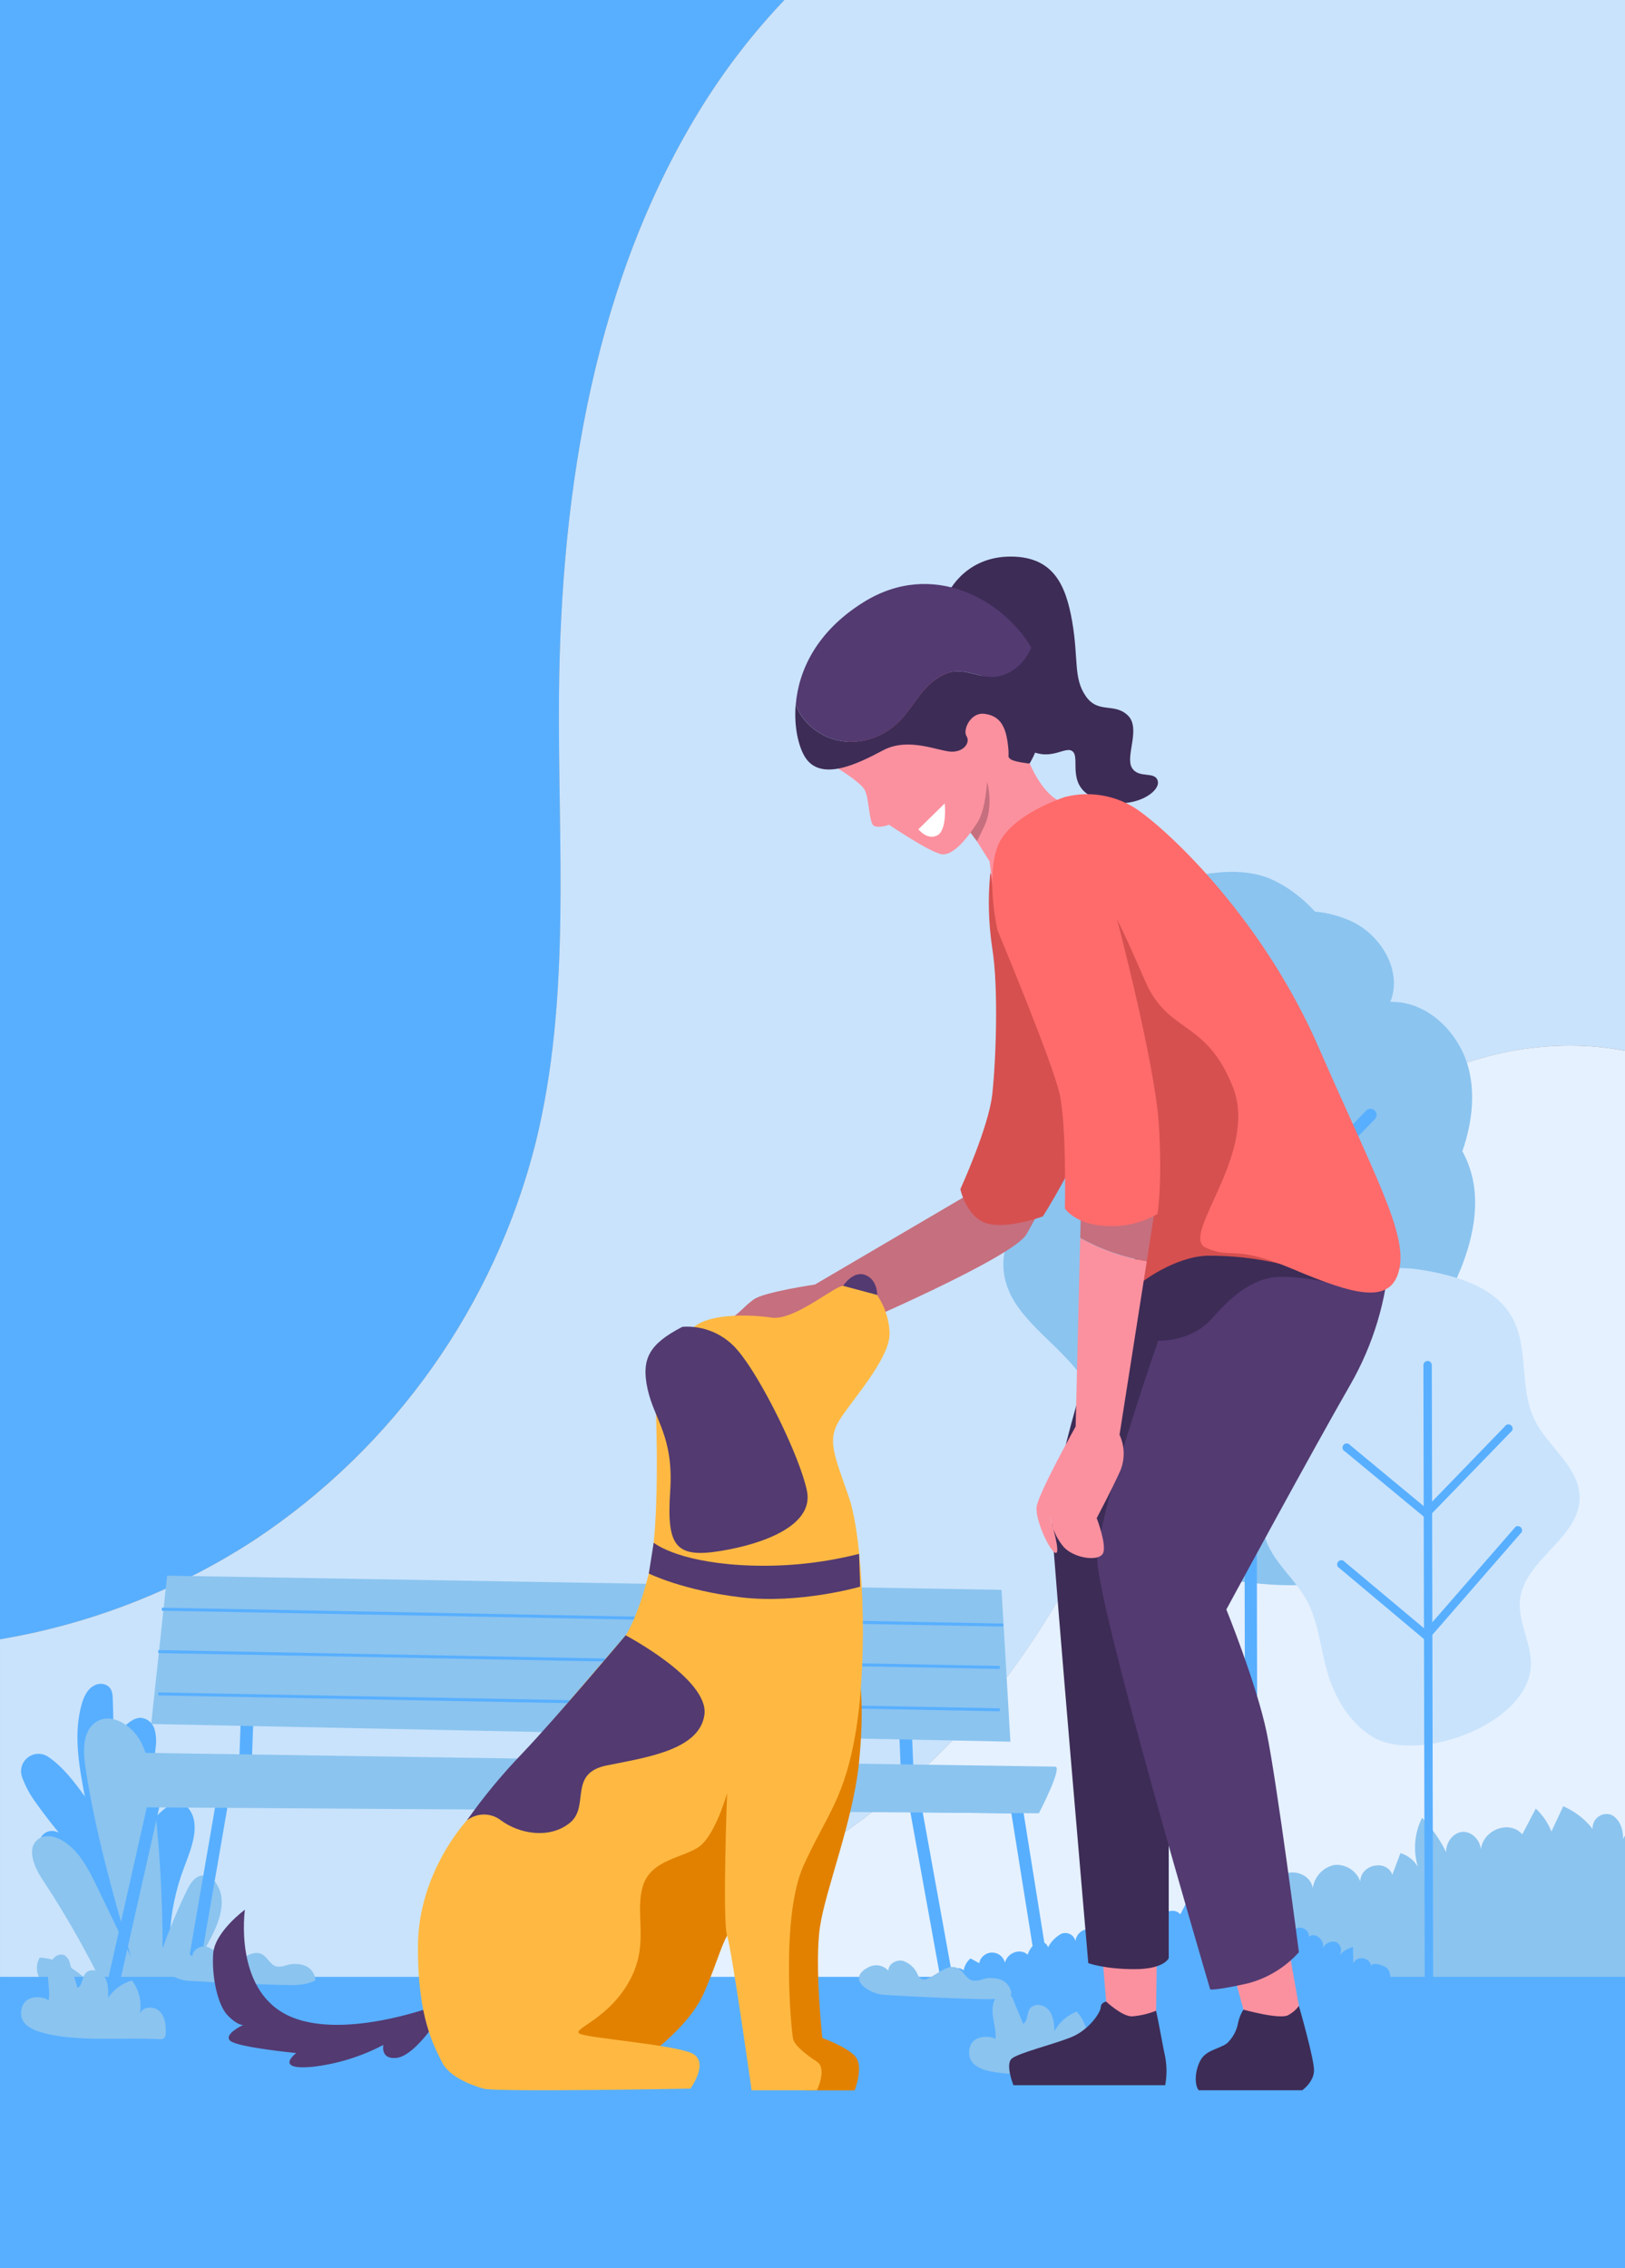 <svg fill="none" height="540" viewBox="0 0 387 540" width="387" xmlns="http://www.w3.org/2000/svg" xmlns:xlink="http://www.w3.org/1999/xlink"><rect x="0" y="0" width="387" height="540" fill="#808080" stroke="none"/><clipPath id="a"><path d="m0 0h387v540h-387z"/></clipPath><g clip-path="url(#a)"><path d="m127.58 272c8.58-34.72 5.22-71.09 5.55-106.86.45-48.9 8.51-99.24 34.57-140.62 5.548-8.782 11.949-16.995 19.11-24.52h-186.81v390.27c21.591-3.637 42.203-11.681 60.55-23.63 33.361-22.087 57.267-55.84 67.03-94.64z" fill="#58afff"/><path d="m119.48 471.54c46.94-10.58 92.17-34.57 121-73.12 17.09-22.87 27.74-49.77 40.89-75.12s29.85-50.24 54.66-64.37c15.2-8.65 34.07-12.09 51-8.77v-250.16h-200.22c-7.161 7.528-13.562 15.745-19.11 24.53-26.06 41.38-34.12 91.72-34.57 140.62-.33 35.77 3 72.14-5.55 106.86-9.758 38.792-33.652 72.54-67 94.63-18.356 11.953-38.978 19.997-60.58 23.63v87.23c40 3.11 80.42 2.84 119.48-5.96z" fill="#c9e3fc"/><path d="m336 258.93c-24.81 14.12-41.52 39-54.66 64.37s-23.8 52.24-40.89 75.12c-28.8 38.55-74 62.53-121 73.12-39.03 8.8-79.45 9.07-119.45 5.96v62.5h387v-289.83c-16.93-3.32-35.8.11-51 8.76z" fill="#e5f1ff"/><path d="m386.51 437.87c.16-2.38-.88-5-2.87-5.85-.518-.168-1.07-.207-1.607-.112s-1.042.32-1.472.656c-.429.335-.77.771-.991 1.269-.222.498-.318 1.043-.28 1.587-1.84-2.362-4.248-4.22-7-5.4l-2.81 6c-.826-2.07-2.1-3.931-3.73-5.45l-3.21 6.14c-3-3.47-9.23-1.21-9.87 3.56-.23-2.38-2.31-4.32-4.42-4.15s-3.92 2.43-3.85 4.82c-1.47-3.01-3.404-5.77-5.73-8.18-1.811 3.616-2.169 7.788-1 11.66-.922-1.568-2.405-2.726-4.15-3.24l-1.94 5.15c-1.34-3.78-7.55-2.5-7.62 1.57-.455-1.242-1.308-2.298-2.425-3.005-1.118-.707-2.438-1.025-3.755-.905-1.32.274-2.523.951-3.442 1.938s-1.509 2.235-1.688 3.572c-.55-3.13-4.2-4.45-6.86-3.34s-4.49 3.8-6.18 6.36c-.61-2.41-3.53-3.24-5.54-2.17s-3.24 3.39-4.17 5.67c-3.47-3.22-9.65-1-10.85 3.86-.315-1.408-1.107-2.664-2.241-3.557-1.134-.892-2.542-1.366-3.985-1.341-1.442.024-2.833.546-3.936 1.477-1.103.93-1.851 2.213-2.118 3.631l-4.12-2.28c-1.719 1.466-2.881 3.478-3.29 5.7-1.39-1.69-4-1.21-5.5.39s-2.09 3.93-2.65 6.15c-.24-2-2.71-2.82-4.32-1.91s-2.54 2.85-3.36 4.67c.53 0 1 1.15 1.5 1.15h141.97v-36.96c-.197.27-.362.562-.49.87z" fill="#8bc4ef"/><path d="m326.55 468c-.38-2.06-3.42-2.5-4.25-.61l-.09-3.87c-1.252.331-2.376 1.027-3.23 2 .186-.261.312-.561.368-.877.055-.316.04-.64-.045-.95-.085-.309-.238-.595-.448-.838s-.471-.436-.765-.565c-.617-.125-1.257-.039-1.82.244-.562.283-1.013.746-1.28 1.316.69-1.93-1.81-4-3.27-2.77.16-1.93-2.65-3-3.55-1.34.019-.591-.083-1.18-.299-1.73-.217-.551-.544-1.051-.961-1.47-.216-.169-.472-.279-.744-.318-.271-.039-.548-.006-.803.095s-.479.267-.649.482c-.171.214-.283.47-.324.741-.47-1.33-1.28-2.91-2.54-2.75-.383.079-.744.239-1.06.47l-3.89 2.43c.082-.519-.009-1.05-.258-1.513-.249-.462-.643-.83-1.122-1.047-.482-.145-1.001-.103-1.453.118-.452.22-.805.603-.987 1.072.068-.573-.031-1.153-.285-1.671-.254-.517-.651-.951-1.145-1.249-.26-.087-.536-.108-.806-.061-.27.046-.524.159-.739.327-.216.168-.387.387-.498.637-.11.25-.158.524-.137.797-.92-1.181-2.124-2.11-3.5-2.7l-1.41 3c-.411-1.036-1.046-1.969-1.86-2.73l-1.6 3.07c-1.49-1.73-4.62-.61-4.94 1.78-.04-.561-.29-1.086-.699-1.471-.409-.386-.949-.603-1.511-.609-.559.099-1.064.398-1.419.841-.355.444-.537 1.001-.511 1.569-.733-1.505-1.699-2.885-2.86-4.09-.906 1.808-1.085 3.894-.5 5.83-.462-.785-1.206-1.364-2.08-1.62l-1 2.57c-.67-1.89-3.77-1.25-3.81.78-.22-.629-.643-1.168-1.202-1.53-.56-.362-1.224-.527-1.888-.47-.66.137-1.262.477-1.72.972-.459.494-.752 1.119-.84 1.788-.088-.353-.253-.682-.482-.964-.229-.283-.517-.512-.844-.671-.326-.159-.684-.245-1.048-.251-.363-.006-.724.068-1.056.216-1.314.741-2.387 1.845-3.09 3.18-.088-.271-.234-.519-.43-.725-.195-.207-.434-.368-.699-.472-.265-.103-.55-.146-.834-.126-.283.02-.559.103-.807.243-.994.684-1.728 1.685-2.08 2.84-1.74-1.61-4.83-.51-5.42 1.93-.162-.7-.559-1.324-1.125-1.766-.566-.443-1.267-.678-1.985-.666-.719.011-1.412.269-1.963.73s-.928 1.097-1.067 1.802l-2.06-1.14c-.857.734-1.436 1.74-1.64 2.85-.186-.181-.409-.321-.653-.411-.245-.09-.505-.127-.764-.109-.26.018-.513.091-.742.213-.23.122-.431.292-.591.497-.685.901-1.141 1.954-1.33 3.07-.041-.23-.136-.447-.279-.633-.142-.185-.328-.333-.54-.431s-.445-.144-.678-.133c-.234.011-.461.079-.663.197-.786.59-1.373 1.406-1.68 2.34.27 0 .49.57.75.57h111.57c.177-.426.196-.901.053-1.34-.143-.438-.439-.811-.833-1.05-.731-.197-1.509-.123-2.19.21.191-.553.254-1.142.183-1.723-.071-.58-.274-1.137-.593-1.627-.7-.78-3.51-1.78-3.96-.73z" fill="#58afff"/><path d="m321.52 219.19c7.3 3.18 12.59 11.95 9.59 19.33 9-.23 16.69 7.56 18.75 16.28s-.47 17.92-4.38 26c-4.6 9.48-12.72 18.85-23.25 18.84-3.178-.107-6.311-.785-9.25-2-15-5.66-27.66-18.4-31.2-34-4.92-21.82 13.93-55.7 39.74-44.45z" fill="#8bc4ef"/><path d="m249.9 243.42c1.43 7.18 6.28 13.61 6.22 20.93-.13 14.32-18.64 24.14-17.07 38.38 1.2 10.93 13.4 16.77 19.26 26.08 6.68 10.61 4.7 25.19 12 35.35 7 9.73 20.29 12.3 32.27 13.07 7.25.47 15.43.21 20.5-5 6.79-7 4.29-18.28 5.39-27.93 1.41-12.39 9.26-22.91 15.35-33.8s10.53-24.43 4.9-35.55c-3.91-7.72-11.87-12.55-16.86-19.62-5.13-7.28-6.77-16.38-10.17-24.61-3.7-8.94-9.93-17.23-18.71-21.3-17.47-8.11-57.52 11.74-53.08 34z" fill="#8bc4ef"/><path d="m298.08 471c-.385 0-.755-.152-1.029-.424-.273-.272-.428-.64-.431-1.026l-.49-226.78c0-.385.153-.755.424-1.029.272-.273.641-.428 1.026-.431.386 0 .755.153 1.029.424.273.272.428.641.431 1.026l.49 226.78c0 .386-.152.755-.424 1.029-.272.273-.64.428-1.026.431z" fill="#58afff"/><path d="m297.22 297.67-29.22-24.17c-.264-.256-.422-.602-.442-.97-.02-.367.099-.729.334-1.012s.569-.467.934-.515c.364-.048.734.044 1.034.257l27.14 22.45 28.2-29.14c.122-.169.279-.31.461-.413.181-.103.382-.166.59-.185s.417.007.614.076.376.179.527.323c.151.145.269.319.346.513.078.194.113.402.103.61s-.064.412-.159.598c-.095.185-.229.348-.392.478z" fill="#58afff"/><path d="m297.27 341.43-31.2-26.17c-.165-.116-.303-.266-.407-.439s-.171-.365-.197-.565c-.026-.201-.01-.404.047-.597.056-.194.153-.374.282-.528.13-.155.29-.281.471-.371.181-.089.378-.14.58-.15.201-.009.402.023.591.096.188.072.359.182.503.324l29 24.33 32.06-36.8c.121-.159.273-.292.447-.391.174-.098.367-.159.566-.18s.4 0 .59.06c.191.06.367.159.518.29s.274.292.36.472.135.377.142.576c.008.2-.026.399-.099.586-.073.186-.183.355-.324.497z" fill="#58afff"/><path d="m11.63 442.61c-1.39-1.47-2.89-3.49-1.79-5.34.347-.542.859-.958 1.46-1.186.601-.229 1.26-.258 1.88-.084 2.4.6 3.59 2.74 4.66 4.75-3.323-3.692-6.434-7.568-9.32-11.61-1.391-1.875-2.499-3.943-3.29-6.14-.273-.819-.285-1.702-.033-2.528.252-.825.756-1.551 1.44-2.077.684-.526 1.516-.826 2.378-.857s1.713.207 2.434.682c3.47 2.33 6.27 6 8.76 9.47-1.39-7.25-2.76-14.8-.77-21.91.53-1.88 1.38-3.82 3.27-4.64.401-.181.835-.274 1.275-.274.44 0 .874.093 1.275.274 1.46.7 1.55 2.07 1.6 3.34.16 4.073.18 8.15.06 12.23.158-1.416.63-2.779 1.38-3.99.751-1.21 1.762-2.239 2.96-3.01.641-.448 1.391-.714 2.17-.77.766.054 1.497.339 2.097.818.6.478 1.04 1.128 1.263 1.862.417 1.476.506 3.026.26 4.54-.853 9.113-2.67 18.11-5.42 26.84 1.1-5.214 4.079-9.841 8.37-13 .619-.549 1.389-.897 2.21-1 .476.021.943.144 1.367.362.424.217.797.524 1.093.898 3.34 3.74 1 9.52-.78 14.19-4.095 10.702-4.632 22.439-1.53 33.47.85 3 2 15.65-5.35 12.37-3.14-1.41-2.37-8.61-2.69-11.33-1.71-14.5-13.12-26.18-22.69-36.35z" fill="#58afff"/><path d="m27.51 492.86c-3.351-6.71-8.056-12.651-13.82-17.45-1.538-1.112-2.888-2.462-4-4-.544-.779-.854-1.697-.895-2.647-.041-.949.19-1.89.665-2.713 7.83.37 13.59 7.2 18.31 13.46-5.056-11.199-10.998-21.977-17.77-32.23-1.93-2.93-3.73-7.35-.91-9.43 1.75-1.3 4.29-.64 6.12.55 3.86 2.51 6 6.86 8 11l8 16.54c-4.3-15-8.61-30.05-10.9-45.49-.56-3.81-.61-8.51 2.65-10.55 3.68-2.29 8.54.9 10.56 4.75 1.88 3.58 2.47 7.67 2.95 11.69 1.493 12.461 2.245 25 2.25 37.55 1.663-4.695 3.582-9.296 5.75-13.78.79-1.62 1.9-3.44 3.69-3.6.709.009 1.404.206 2.012.572.608.365 1.108.886 1.448 1.508 2.71 4.26.27 9.81-2.18 14.23l-8.17 14.76 6.35-4.36c1.05-.72 2.33-1.48 3.53-1 2.26.81 1.42 4.19.17 6.24l-11.73 19.28c-3.71-.12-6.84.06-10.55.28-1.24-1.45-.67-3.45-1.53-5.16z" fill="#8bc4ef"/><path d="m387 470.63h-387v69.37h387z" fill="#58afff"/><path d="m364.56 395c-.41-4.86-3.14-9.48-2.54-14.31 1.16-9.46 14.14-14.58 14.17-24.11 0-7.32-7.61-12.1-10.79-18.7-3.63-7.52-1.22-17-5.32-24.29-3.93-7-12.5-9.66-20.37-11.07-4.76-.85-10.19-1.29-13.94 1.77-5 4.09-4.21 11.77-5.66 18.08-1.86 8.09-7.85 14.46-12.69 21.21s-8.8 15.37-5.91 23.16c2 5.4 6.91 9.19 9.69 14.25s3.25 11.34 4.89 17c1.78 6.19 5.28 12.14 10.78 15.49 10.98 6.69 38.97-3.48 37.69-18.48z" fill="#c9e3fc"/><path d="m340.31 477c-.265 0-.52-.105-.707-.293-.188-.187-.293-.442-.293-.707l-.32-151c0-.265.105-.52.293-.707.187-.188.442-.293.707-.293s.52.105.707.293c.188.187.293.442.293.707l.32 151c0 .265-.105.52-.293.707-.187.188-.442.293-.707.293z" fill="#58afff"/><path d="m339.74 361.62-19.45-16.09c-.137-.066-.258-.162-.353-.281-.094-.119-.16-.259-.193-.407-.032-.149-.031-.303.005-.451.037-.148.106-.286.203-.403.098-.117.221-.21.359-.273.139-.062.291-.092.443-.087s.301.045.436.116c.134.072.251.173.34.296l18.06 14.96 18.78-19.4c.076-.132.181-.245.307-.331.126-.085.27-.141.421-.162s.305-.007.45.04.277.127.386.233c.11.106.193.236.245.379.051.144.069.297.053.449-.017.151-.068.297-.15.426-.082.128-.192.236-.322.316z" fill="#58afff"/><path d="m339.77 390.76-20.77-17.43c-.135-.067-.253-.165-.346-.284-.092-.12-.156-.259-.187-.407-.03-.148-.027-.301.01-.448.037-.146.106-.283.203-.399.098-.115.22-.208.358-.269.138-.062.288-.092.439-.087.151.004.299.043.433.113s.25.17.34.291l19.31 16.16 21.36-24.5c.183-.125.402-.186.622-.173.221.013.432.099.599.244.166.145.281.342.324.559s.013.442-.085.64z" fill="#58afff"/><path d="m139.44 430.55-3-.07.07-2.73-79.75-2.61 1.66-45.35 3 .11-1.55 42.33 76.71 2.51 1.1-45.19h78.12l2.12 50.87-78.4-2.57zm.14-5.72 75.19 2.46-1.86-44.75h-72.3z" fill="#58afff"/><path d="m39.8 375.12 198.72 3.37 2.11 36.15-204.62-4.21z" fill="#8bc4ef"/><g fill="#58afff"><path d="m38.541 382.743-.014.719 200.404 3.778.014-.719z"/><path d="m37.704 392.833-.013.719 200.404 3.778.014-.719z"/><path d="m37.702 402.913-.014.72 200.405 3.778.013-.72z"/><path d="m224.46 473.71-8.12-44.85-161.4-3.13-7.32 42.41-2.85-.49 7.74-44.86 166.25 3.22 8.55 47.18z"/><path d="m250.32 490.82-9.46-59.12-202.72-2.38-11.81 52.42-2.82-.64 12.32-54.7 207.5 2.44 9.85 61.52z"/></g><path d="m30.23 417.24v13l217.18 1.45s5.79-11.1 3.86-11.1-221.04-3.35-221.04-3.35z" fill="#8bc4ef"/><path d="m11.54 476.4c.38-1.76 0-3.59-.09-5.39s.17-3.8 1.51-5c.303-.309.688-.525 1.111-.62.422-.096.863-.068 1.27.08.351.239.651.547.881.904s.386.757.459 1.176l1.78 5.69c1.19-.56 1-2.34 1.85-3.38 1.08-1.4 3.5-.83 4.5.63s1 3.36.94 5.12c1.351-1.993 3.357-3.451 5.67-4.12.859 1.126 1.469 2.421 1.789 3.8.321 1.38.345 2.811.071 4.2.57-1.81 3.34-2 4.7-.68s1.59 3.42 1.47 5.31c.017.389-.111.771-.36 1.07-.178.125-.38.214-.593.26s-.433.05-.647.01c-8.58-.48-19.6.75-27.85-1.57-2.81-.79-5.75-2.33-4.81-5.86 1.05-3.96 6.68-2.29 6.35-1.63z" fill="#8bc4ef"/><path d="m237.06 485.6c.23-1.79-.31-3.58-.57-5.36s-.17-3.8 1.06-5.13c.274-.335.638-.583 1.05-.716.411-.133.852-.145 1.27-.034.371.207.697.486.958.821s.452.719.562 1.129l2.28 5.51c1.14-.67.83-2.42 1.54-3.53.95-1.49 3.42-1.14 4.54.22s1.28 3.26 1.39 5c1.168-2.106 3.036-3.737 5.28-4.61.962 1.049 1.688 2.291 2.131 3.643s.593 2.783.439 4.197c.4-1.85 3.15-2.29 4.62-1.1s1.89 3.26 1.93 5.16c.053.386-.04.778-.26 1.1-.166.141-.359.246-.567.312-.207.065-.426.088-.643.068-8.59.29-19.46 2.5-27.88.91-2.86-.54-5.93-1.81-5.31-5.41.69-4.02 6.45-2.86 6.18-2.18z" fill="#8bc4ef"/><path d="m41.24 464.9c.758-.357 1.611-.462 2.433-.3.822.162 1.571.582 2.137 1.2 0-1.61 1.91-2.7 3.48-2.33.765.255 1.467.668 2.062 1.213.594.544 1.067 1.208 1.389 1.947.187.502.54.925 1 1.2.236.073.483.098.729.074s.484-.097.701-.214c2.45-1.06 4.91-3.69 7.25-2.42 1.33.72 1.95 2.52 3.41 2.89.833.105 1.679-.002 2.46-.31 1.442-.442 2.991-.389 4.4.15.696.282 1.294.76 1.722 1.376.428.616.667 1.344.688 2.094-2.19 1.18-4.81 1.16-7.3 1.1-7.647-.193-15.29-.527-22.93-1-3.45-.14-9.39-3.81-3.63-6.67z" fill="#8bc4ef"/><path d="m207 468.25c.758-.357 1.611-.462 2.433-.3s1.571.583 2.137 1.2c0-1.61 1.91-2.7 3.48-2.33.765.255 1.467.668 2.062 1.213.594.544 1.067 1.208 1.388 1.947.187.502.54.925 1 1.2.236.073.484.098.729.074.246-.024.484-.097.701-.214 2.45-1.06 4.91-3.69 7.25-2.42 1.33.72 1.95 2.52 3.41 2.89.833.105 1.679-.002 2.46-.31 1.442-.441 2.991-.389 4.4.15.696.282 1.294.76 1.722 1.376s.667 1.344.688 2.094c-2.19 1.18-4.81 1.16-7.3 1.1-7.647-.193-15.29-.526-22.93-1-3.48-.15-9.43-3.82-3.63-6.67z" fill="#8bc4ef"/><path d="m230.87 284.22-36.79 21.59s-12.08 1.77-14.56 3.53-3.76 3.76-5.6 4.48c-1.033.361-1.909 1.067-2.48 2l19.68 10.64 11.88-10.65s38.4-16.47 41.48-22l3.08-5.52z" fill="#c66f7e"/><path d="m103.13 477.7s-22.3 8.34-34.91 1.94-9.89-25-9.89-25-7.18 5.24-7.56 10.47 1 12.22 3.49 14.74 3.68 2.22 3.68 2.22-4.85 2.24-3.1 3.79 15.71 2.91 15.71 2.91-5.43 4.07 3.68 3.3c5.969-.657 11.761-2.435 17.07-5.24 0 0-.78 3.49 3.1 3.1s8.73-7.56 8.73-7.56z" fill="#533a71"/><path d="m154.23 489.68c0-.44 10-7.13 13.58-15.56s4-11.49 6.21-14.69c1.306-1.907 3.279-3.256 5.53-3.78l12.22 42h11.78s2.33-5.91 0-8.24-7.71-4.22-7.71-4.22-1.89-17.31-.58-26.33 7.89-25.16 9.32-39.27 0-20.94 0-20.94l-41.48 14.21-34.18 62.42v11.78z" fill="#e28100"/><path d="m156.23 336.62s1.06 27.1-1.71 38-5.52 14.7-5.52 14.7l-37.82 44.07s-11.49 12.22-11.64 29.67 3.93 24.14 5.67 27.78 7 5.53 9.89 6.4 49.31 0 49.31 0 4.95-6.69 0-8.58-22.84-3.35-26-4.36 5.67-2.91 11.05-11.93 1.75-15.85 3.49-22.84 9.92-7.13 13.69-10 6.53-12.65 6.53-12.65-1.16 30.4 0 34 5.83 36.75 5.83 36.75h15.56s2.47-5.19 0-6.79-5.24-3.78-5.67-5.38-3.05-29.09 2.47-41.31 10-16 12.65-33.16 1.6-44.65-1.89-54.69-5.09-13.38-2.33-18 12.22-14.84 12.07-20.94c-.136-3.737-1.492-7.326-3.86-10.22 0 0-4.95-2.18-8.15-.73s-11.34 8-16.14 7.27-14.59-1.07-18.42 2.23-9.06 20.71-9.06 20.71z" fill="#ffb942"/><path d="m162.52 315.87c-7.85 4.07-9.89 7.56-8.29 14.84s6.25 11.29 5.38 24.29 1.16 16 11.93 14.25 22.25-6.25 20.65-14.25-10.76-26.76-16.44-33.45c-1.593-1.932-3.625-3.456-5.926-4.444-2.302-.988-4.806-1.412-7.304-1.236z" fill="#533a71"/><path d="m149 389.32s-16.14 19.2-24.58 28.07c-4.811 4.991-9.237 10.34-13.24 16 1.162-.913 2.597-1.408 4.075-1.408s2.913.495 4.075 1.408c4.36 3.2 11.52 4.51 16.38.58s-.52-11.78 8.78-13.67 22.11-3.64 23.27-12.07-18.76-18.91-18.76-18.91z" fill="#533a71"/><path d="m200.79 306.12 8.12 2.17s.11-3.57-2.8-4.74-5.32 2.57-5.32 2.57z" fill="#533a71"/><path d="m269.75 473.64-6.32 2.87s-1.28.24-1.28 1.36-2.72 5.41-7.12 7.16-12.48 3.71-14.08 5.07.4 6.32.4 6.32h36.15c.412-2.221.412-4.499 0-6.72-.72-3.2-2.28-12.74-2.94-13.61s-4.81-2.45-4.81-2.45z" fill="#3d2c56"/><path d="m262.55 465.71.88 10.8s3.76 3.54 6.16 3.53c1.97-.158 3.904-.609 5.74-1.34l.18-13.39z" fill="#fb919f"/><path d="m299.5 476.91-3.37 1.52c-.607.955-1.037 2.012-1.27 3.12-.29 1.641-1.039 3.167-2.16 4.4-1.36 1.76-5.2 1.76-6.72 4.4s-1.52 6.16-.48 7.28h24.64s2.72-1.92 2.8-4.64-3.6-15.44-3.6-15.44z" fill="#3d2c56"/><path d="m293.5 468.83 2.63 9.6s8.81 2.48 10.73 1.28c.974-.53 1.821-1.268 2.48-2.16l-2.4-13.44z" fill="#fb919f"/><path d="m262.31 314.78s-12.31 37.72-11.78 48.22 8.65 104.36 8.65 104.36 3.84 1.44 11 1.44 8.16-2.64 8.16-2.64v-53.48s11-61.67 11.52-62.39 34.08-49 34.08-49-16.32-14.16-17.28-14.64-32.24 4.94-32.24 4.94z" fill="#3d2c56"/><path d="m330.94 298.46c-.676 10.982-3.879 21.66-9.36 31.2-9.12 15.84-29.52 53.51-29.52 53.51s7.2 17.76 9.6 29.28 7.68 52.31 7.68 52.31c-3.256 3.634-7.515 6.222-12.24 7.44-7.44 1.68-8.88 1.44-8.88 1.44s-27.16-91.9-26.9-102.7 14.49-51.75 14.49-51.75 7.85.39 12.89-5.37 10.32-10.08 17-9.84c3.482.039 6.947.496 10.32 1.36z" fill="#533a71"/><path d="m235.85 207.75c-.602 5.996-.447 12.043.46 18 1.52 9.36.88 26.88 0 34.79s-7.6 22.56-7.6 22.56 1.43 6.72 6.35 8.16 13.32-1.68 13.32-1.68 8.64-13.68 11-22.08-1.92-10.56-1.92-10.56z" fill="#d65050"/><path d="m304.7 300.84c-5.639-1.305-11.412-1.942-17.2-1.9-8 .32-15.68 6.4-15.68 6.4l-15-89.59 6.08-8 20.1 18.25 21.68 33z" fill="#d65050"/><path d="m225.36 142.25c0-.55 3.94-9.42 14.68-9.73s13.78 6.63 15.31 15.48.24 13.37 3.2 17.69 6.75 1.53 10 4.58-.61 9.71 1 12.48 5.57.66 6.19 3.23-5.92 7.1-14 4.43-4.49-9.58-6.15-11.38-5 2.35-10.38-.41-19.85-36.37-19.85-36.37z" fill="#3d2c56"/><path d="m233.17 200.95-6.18-8.21 8.17-11.83 7.37 2.45.68 8.51z" fill="#c66f7e"/><path d="m199.64 183s4.92 3 6.17 4.85 1.07 8.2 2.36 8.78 3.57-.28 3.57-.28 9.46 6.42 12.43 7 6.68-4.53 8.64-7.59 2.26-9.7 2.26-9.7 1.7 5.8-.67 10.68-1.73 3.55-1.73 3.55l3 4.78c.11 1.37 1.72 13.73 1.72 13.73 1.62 3-.86-8.61 2.22-13.11 3.632-5.407 7.684-10.52 12.12-15.29 0 0-3.44-1.66-6.48-8.59s-2.62-10.42-2.66-10.83-7.3-9.83-7.88-9.92-17.28-2-17.26-2.15-11.65 5.9-11.65 5.9l-6.18 17.47z" fill="#fb919f"/><path d="m202 176.6c2.244.073 4.479-.316 6.565-1.143 2.087-.828 3.981-2.076 5.565-3.667 2.19-2.18 3.75-4.89 5.74-7.26s4.62-4.46 7.7-4.68 5.75 1.32 8.7 1.33c4.14 0 7.83-3.17 9.35-7-6.51-11.18-23.43-21.18-40.04-10.77-11.42 7.15-15.4 16.55-16.06 24.27.314.901.73 1.763 1.24 2.57 1.249 1.861 2.916 3.405 4.867 4.507 1.952 1.103 4.134 1.734 6.373 1.843z" fill="#533a71"/><path d="m248 159.9c-.515-2.016-1.32-3.946-2.39-5.73-1.52 3.85-5.21 7-9.35 7-2.94 0-5.76-1.53-8.7-1.33s-5.71 2.31-7.7 4.68-3.55 5.08-5.74 7.26c-1.582 1.592-3.474 2.841-5.559 3.67s-4.318 1.221-6.561 1.15c-2.242-.106-4.429-.736-6.384-1.838-1.955-1.103-3.625-2.648-4.876-4.512-.51-.807-.926-1.669-1.24-2.57-.46 5.44.71 10.05 2.15 12.44 3.7 6.12 12.56 1.76 18.65-1.49s13.27.26 16.31.32 4.51-2.26 3.57-3.7.92-5.73 4.27-5.31 4.89 2.51 5.49 6.6-.15 3.32.6 4.09 4.65 1.15 4.65 1.15 5.93-9.02 2.81-21.88z" fill="#3d2c56"/><path d="m218.72 197.43 6.27-6.16s.64 6.3-1.74 7.59-4.53-1.43-4.53-1.43z" fill="#fff"/><path d="m250.82 363.86c-.42-1.58-.82-2.87-.82-2.87.204.975.478 1.935.82 2.87z" fill="#fb919f"/><path d="m275.81 283-18.2-2.86-.35 14.57c4.921 2.749 10.285 4.614 15.85 5.51z" fill="#c66f7e"/><path d="m257.25 294.75-1.08 44.86s-8.94 16-9.3 19.16 3.25 10.82 4.57 10.94c.82.08.07-3.28-.62-5.85-.342-.932-.616-1.888-.82-2.86 0 0 .4 1.29.82 2.87.554 1.651 1.427 3.176 2.57 4.49 2.53 2.67 8.29 3.44 9.28 1.46s-1.49-8.4-1.49-8.4 3.8-7.17 5.68-11.42c.533-1.348.786-2.791.745-4.24-.042-1.449-.377-2.874-.985-4.19l6.49-41.3c-5.569-.899-10.937-2.767-15.86-5.52z" fill="#fb919f"/><path d="m253.62 189.74c2.922-.749 5.97-.868 8.942-.351s5.8 1.659 8.298 3.351c8.32 5.76 30.08 26.56 43.19 56.63s21.12 44.15 19.2 52.79-10.88 6.08-25.28 0-14.4-2.24-20.8-5.12 12.8-22.4 6.4-38.39-15.36-12.48-20.8-25-6.72-14.72-6.72-14.72 9 34.24 9.92 48.63-.32 21.44-.32 21.44c-3.685 2.128-7.912 3.129-12.16 2.88-7.36-.32-9.88-4.16-9.88-4.16s.44-19.52-1.24-27.2-14.79-39-14.79-39-2.88-12.39 0-20 16.04-11.78 16.04-11.78z" fill="#ff6b6b"/><path d="m155.68 367.27s5.12 4.37 20.72 5.33c9.478.563 18.986-.338 28.19-2.67l.26 7.81s-14.53 4.21-28.45 2.53-21.88-5.66-21.88-5.66z" fill="#533a71"/></g></svg>